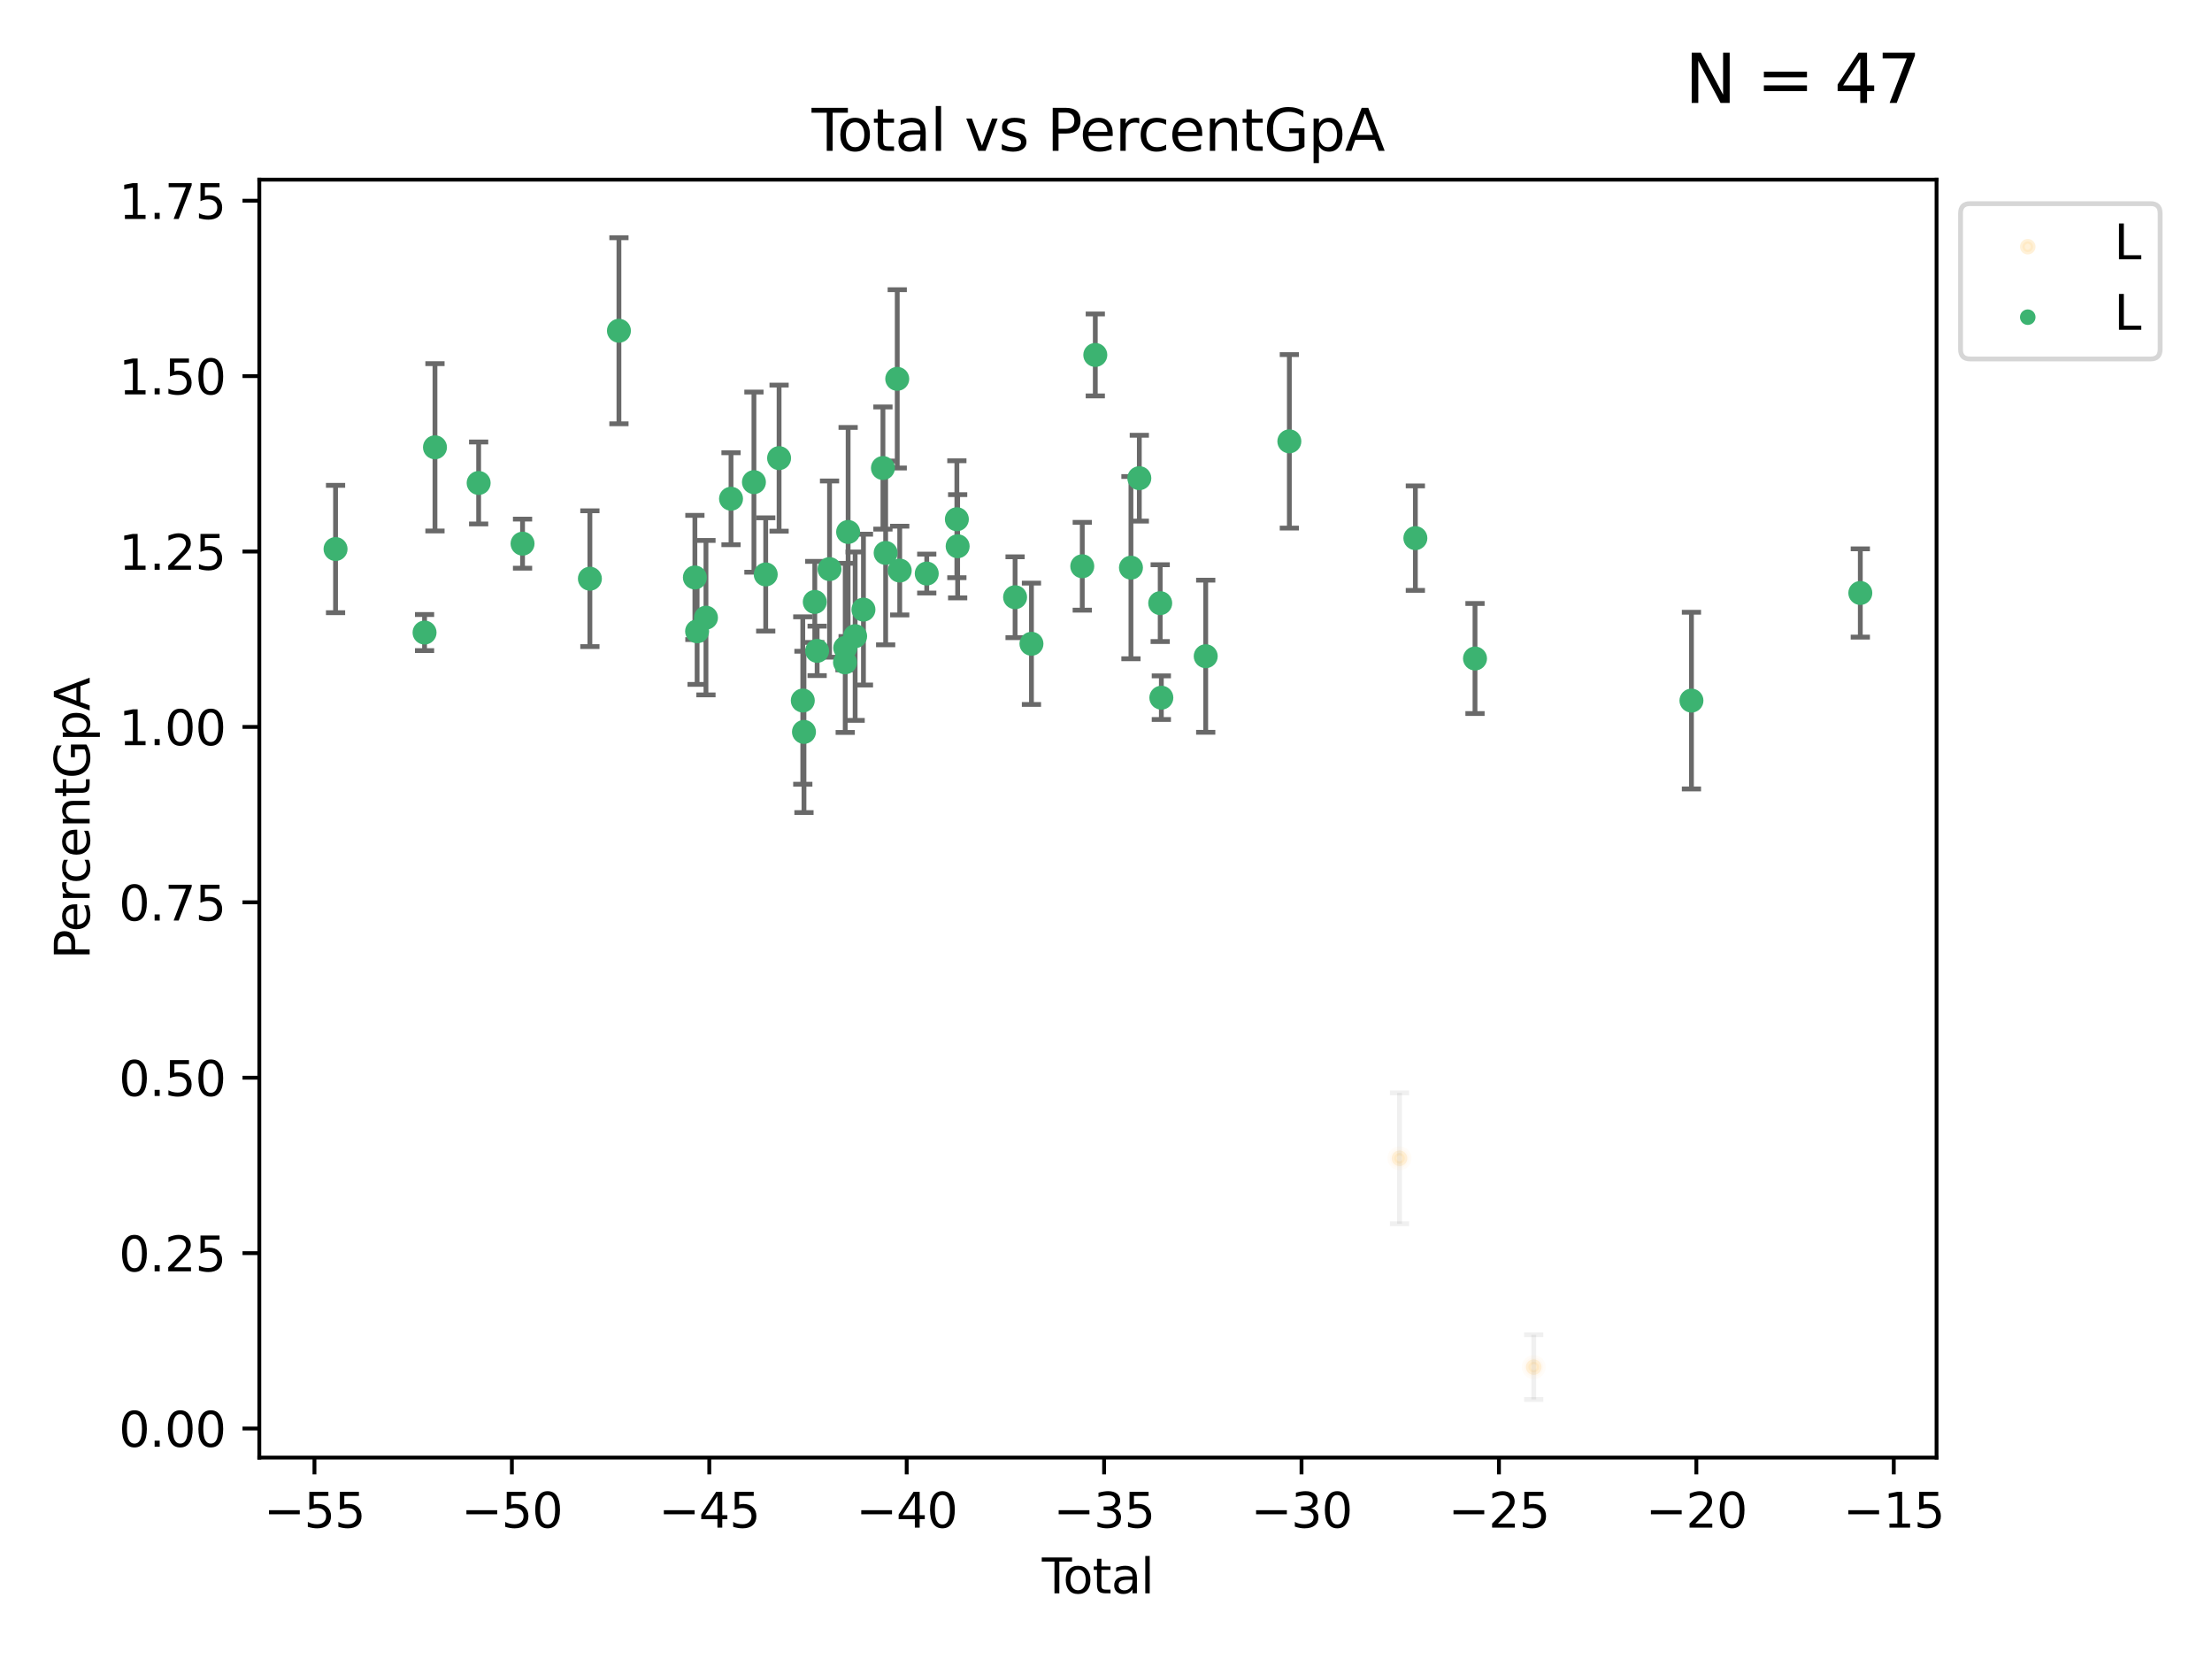 <?xml version="1.0" encoding="utf-8" standalone="no"?>
<!DOCTYPE svg PUBLIC "-//W3C//DTD SVG 1.1//EN"
  "http://www.w3.org/Graphics/SVG/1.1/DTD/svg11.dtd">
<svg xmlns:xlink="http://www.w3.org/1999/xlink" width="460.8pt" height="345.6pt" viewBox="0 0 460.8 345.6" xmlns="http://www.w3.org/2000/svg" version="1.1">
 <defs>
  <style type="text/css">*{stroke-linejoin: round; stroke-linecap: butt}</style>
 </defs>
 <g id="figure_1">
  <g id="patch_1">
   <path d="M 0 345.6 
L 460.8 345.6 
L 460.8 0 
L 0 0 
z
" style="fill: #ffffff"/>
  </g>
  <g id="axes_1">
   <g id="patch_2">
    <path d="M 54.02 303.64 
L 403.42 303.64 
L 403.42 37.422 
L 54.02 37.422 
z
" style="fill: #ffffff"/>
   </g>
   <g id="PathCollection_1">
    <defs>
     <path id="m354e53bb1e" d="M 0 1.118 
C 0.297 1.118 0.581 1 0.791 0.791 
C 1 0.581 1.118 0.297 1.118 0 
C 1.118 -0.297 1 -0.581 0.791 -0.791 
C 0.581 -1 0.297 -1.118 0 -1.118 
C -0.297 -1.118 -0.581 -1 -0.791 -0.791 
C -1 -0.581 -1.118 -0.297 -1.118 0 
C -1.118 0.297 -1 0.581 -0.791 0.791 
C -0.581 1 -0.297 1.118 0 1.118 
z
" style="stroke: #ffe4b5; stroke-opacity: 0.5"/>
    </defs>
    <g clip-path="url(#p732bbffb9e)">
     <use xlink:href="#m354e53bb1e" x="291.544" y="241.296" style="fill: #ffe4b5; fill-opacity: 0.5; stroke: #ffe4b5; stroke-opacity: 0.5"/>
     <use xlink:href="#m354e53bb1e" x="319.504" y="284.793" style="fill: #ffe4b5; fill-opacity: 0.5; stroke: #ffe4b5; stroke-opacity: 0.5"/>
    </g>
   </g>
   <g id="PathCollection_2">
    <defs>
     <path id="m43e27a12f6" d="M 0 1.118 
C 0.297 1.118 0.581 1 0.791 0.791 
C 1 0.581 1.118 0.297 1.118 0 
C 1.118 -0.297 1 -0.581 0.791 -0.791 
C 0.581 -1 0.297 -1.118 0 -1.118 
C -0.297 -1.118 -0.581 -1 -0.791 -0.791 
C -1 -0.581 -1.118 -0.297 -1.118 0 
C -1.118 0.297 -1 0.581 -0.791 0.791 
C -0.581 1 -0.297 1.118 0 1.118 
z
" style="stroke: #3cb371"/>
    </defs>
    <g clip-path="url(#p732bbffb9e)">
     <use xlink:href="#m43e27a12f6" x="69.902" y="114.372" style="fill: #3cb371; stroke: #3cb371"/>
     <use xlink:href="#m43e27a12f6" x="88.443" y="131.774" style="fill: #3cb371; stroke: #3cb371"/>
     <use xlink:href="#m43e27a12f6" x="90.612" y="93.183" style="fill: #3cb371; stroke: #3cb371"/>
     <use xlink:href="#m43e27a12f6" x="99.71" y="100.611" style="fill: #3cb371; stroke: #3cb371"/>
     <use xlink:href="#m43e27a12f6" x="108.856" y="113.251" style="fill: #3cb371; stroke: #3cb371"/>
     <use xlink:href="#m43e27a12f6" x="122.886" y="120.553" style="fill: #3cb371; stroke: #3cb371"/>
     <use xlink:href="#m43e27a12f6" x="128.935" y="68.902" style="fill: #3cb371; stroke: #3cb371"/>
     <use xlink:href="#m43e27a12f6" x="144.759" y="120.299" style="fill: #3cb371; stroke: #3cb371"/>
     <use xlink:href="#m43e27a12f6" x="145.222" y="131.512" style="fill: #3cb371; stroke: #3cb371"/>
     <use xlink:href="#m43e27a12f6" x="147.065" y="128.673" style="fill: #3cb371; stroke: #3cb371"/>
     <use xlink:href="#m43e27a12f6" x="152.285" y="103.894" style="fill: #3cb371; stroke: #3cb371"/>
     <use xlink:href="#m43e27a12f6" x="157.058" y="100.438" style="fill: #3cb371; stroke: #3cb371"/>
     <use xlink:href="#m43e27a12f6" x="159.514" y="119.667" style="fill: #3cb371; stroke: #3cb371"/>
     <use xlink:href="#m43e27a12f6" x="162.297" y="95.437" style="fill: #3cb371; stroke: #3cb371"/>
     <use xlink:href="#m43e27a12f6" x="167.236" y="145.933" style="fill: #3cb371; stroke: #3cb371"/>
     <use xlink:href="#m43e27a12f6" x="167.482" y="152.468" style="fill: #3cb371; stroke: #3cb371"/>
     <use xlink:href="#m43e27a12f6" x="169.735" y="125.391" style="fill: #3cb371; stroke: #3cb371"/>
     <use xlink:href="#m43e27a12f6" x="170.225" y="135.59" style="fill: #3cb371; stroke: #3cb371"/>
     <use xlink:href="#m43e27a12f6" x="172.807" y="118.554" style="fill: #3cb371; stroke: #3cb371"/>
     <use xlink:href="#m43e27a12f6" x="176.031" y="137.977" style="fill: #3cb371; stroke: #3cb371"/>
     <use xlink:href="#m43e27a12f6" x="176.076" y="134.964" style="fill: #3cb371; stroke: #3cb371"/>
     <use xlink:href="#m43e27a12f6" x="176.68" y="110.818" style="fill: #3cb371; stroke: #3cb371"/>
     <use xlink:href="#m43e27a12f6" x="178.141" y="132.529" style="fill: #3cb371; stroke: #3cb371"/>
     <use xlink:href="#m43e27a12f6" x="179.871" y="126.992" style="fill: #3cb371; stroke: #3cb371"/>
     <use xlink:href="#m43e27a12f6" x="183.932" y="97.498" style="fill: #3cb371; stroke: #3cb371"/>
     <use xlink:href="#m43e27a12f6" x="184.497" y="115.187" style="fill: #3cb371; stroke: #3cb371"/>
     <use xlink:href="#m43e27a12f6" x="186.912" y="78.924" style="fill: #3cb371; stroke: #3cb371"/>
     <use xlink:href="#m43e27a12f6" x="187.43" y="118.86" style="fill: #3cb371; stroke: #3cb371"/>
     <use xlink:href="#m43e27a12f6" x="193.058" y="119.483" style="fill: #3cb371; stroke: #3cb371"/>
     <use xlink:href="#m43e27a12f6" x="199.332" y="108.164" style="fill: #3cb371; stroke: #3cb371"/>
     <use xlink:href="#m43e27a12f6" x="199.496" y="113.795" style="fill: #3cb371; stroke: #3cb371"/>
     <use xlink:href="#m43e27a12f6" x="211.461" y="124.412" style="fill: #3cb371; stroke: #3cb371"/>
     <use xlink:href="#m43e27a12f6" x="214.871" y="134.112" style="fill: #3cb371; stroke: #3cb371"/>
     <use xlink:href="#m43e27a12f6" x="225.456" y="117.963" style="fill: #3cb371; stroke: #3cb371"/>
     <use xlink:href="#m43e27a12f6" x="228.171" y="73.941" style="fill: #3cb371; stroke: #3cb371"/>
     <use xlink:href="#m43e27a12f6" x="235.598" y="118.252" style="fill: #3cb371; stroke: #3cb371"/>
     <use xlink:href="#m43e27a12f6" x="237.341" y="99.613" style="fill: #3cb371; stroke: #3cb371"/>
     <use xlink:href="#m43e27a12f6" x="241.692" y="125.645" style="fill: #3cb371; stroke: #3cb371"/>
     <use xlink:href="#m43e27a12f6" x="241.929" y="145.342" style="fill: #3cb371; stroke: #3cb371"/>
     <use xlink:href="#m43e27a12f6" x="251.173" y="136.702" style="fill: #3cb371; stroke: #3cb371"/>
     <use xlink:href="#m43e27a12f6" x="268.595" y="91.941" style="fill: #3cb371; stroke: #3cb371"/>
     <use xlink:href="#m43e27a12f6" x="294.847" y="112.101" style="fill: #3cb371; stroke: #3cb371"/>
     <use xlink:href="#m43e27a12f6" x="307.27" y="137.179" style="fill: #3cb371; stroke: #3cb371"/>
     <use xlink:href="#m43e27a12f6" x="352.359" y="145.948" style="fill: #3cb371; stroke: #3cb371"/>
     <use xlink:href="#m43e27a12f6" x="387.538" y="123.528" style="fill: #3cb371; stroke: #3cb371"/>
    </g>
   </g>
   <g id="matplotlib.axis_1">
    <g id="xtick_1">
     <g id="line2d_1">
      <defs>
       <path id="m599f4f2751" d="M 0 0 
L 0 3.5 
" style="stroke: #000000; stroke-width: 0.8"/>
      </defs>
      <g>
       <use xlink:href="#m599f4f2751" x="65.507" y="303.64" style="stroke: #000000; stroke-width: 0.8"/>
      </g>
     </g>
     <g id="text_1">
      <!-- −55 -->
      <g transform="translate(54.955 318.238)scale(0.1 -0.1)">
       <defs>
        <path id="DejaVuSans-2212" d="M 678 2272 
L 4684 2272 
L 4684 1741 
L 678 1741 
L 678 2272 
z
" transform="scale(0.016)"/>
        <path id="DejaVuSans-35" d="M 691 4666 
L 3169 4666 
L 3169 4134 
L 1269 4134 
L 1269 2991 
Q 1406 3038 1543 3061 
Q 1681 3084 1819 3084 
Q 2600 3084 3056 2656 
Q 3513 2228 3513 1497 
Q 3513 744 3044 326 
Q 2575 -91 1722 -91 
Q 1428 -91 1123 -41 
Q 819 9 494 109 
L 494 744 
Q 775 591 1075 516 
Q 1375 441 1709 441 
Q 2250 441 2565 725 
Q 2881 1009 2881 1497 
Q 2881 1984 2565 2268 
Q 2250 2553 1709 2553 
Q 1456 2553 1204 2497 
Q 953 2441 691 2322 
L 691 4666 
z
" transform="scale(0.016)"/>
       </defs>
       <use xlink:href="#DejaVuSans-2212"/>
       <use xlink:href="#DejaVuSans-35" x="83.789"/>
       <use xlink:href="#DejaVuSans-35" x="147.412"/>
      </g>
     </g>
    </g>
    <g id="xtick_2">
     <g id="line2d_2">
      <g>
       <use xlink:href="#m599f4f2751" x="106.632" y="303.64" style="stroke: #000000; stroke-width: 0.8"/>
      </g>
     </g>
     <g id="text_2">
      <!-- −50 -->
      <g transform="translate(96.08 318.238)scale(0.1 -0.1)">
       <defs>
        <path id="DejaVuSans-30" d="M 2034 4250 
Q 1547 4250 1301 3770 
Q 1056 3291 1056 2328 
Q 1056 1369 1301 889 
Q 1547 409 2034 409 
Q 2525 409 2770 889 
Q 3016 1369 3016 2328 
Q 3016 3291 2770 3770 
Q 2525 4250 2034 4250 
z
M 2034 4750 
Q 2819 4750 3233 4129 
Q 3647 3509 3647 2328 
Q 3647 1150 3233 529 
Q 2819 -91 2034 -91 
Q 1250 -91 836 529 
Q 422 1150 422 2328 
Q 422 3509 836 4129 
Q 1250 4750 2034 4750 
z
" transform="scale(0.016)"/>
       </defs>
       <use xlink:href="#DejaVuSans-2212"/>
       <use xlink:href="#DejaVuSans-35" x="83.789"/>
       <use xlink:href="#DejaVuSans-30" x="147.412"/>
      </g>
     </g>
    </g>
    <g id="xtick_3">
     <g id="line2d_3">
      <g>
       <use xlink:href="#m599f4f2751" x="147.757" y="303.64" style="stroke: #000000; stroke-width: 0.8"/>
      </g>
     </g>
     <g id="text_3">
      <!-- −45 -->
      <g transform="translate(137.205 318.238)scale(0.1 -0.1)">
       <defs>
        <path id="DejaVuSans-34" d="M 2419 4116 
L 825 1625 
L 2419 1625 
L 2419 4116 
z
M 2253 4666 
L 3047 4666 
L 3047 1625 
L 3713 1625 
L 3713 1100 
L 3047 1100 
L 3047 0 
L 2419 0 
L 2419 1100 
L 313 1100 
L 313 1709 
L 2253 4666 
z
" transform="scale(0.016)"/>
       </defs>
       <use xlink:href="#DejaVuSans-2212"/>
       <use xlink:href="#DejaVuSans-34" x="83.789"/>
       <use xlink:href="#DejaVuSans-35" x="147.412"/>
      </g>
     </g>
    </g>
    <g id="xtick_4">
     <g id="line2d_4">
      <g>
       <use xlink:href="#m599f4f2751" x="188.882" y="303.64" style="stroke: #000000; stroke-width: 0.8"/>
      </g>
     </g>
     <g id="text_4">
      <!-- −40 -->
      <g transform="translate(178.33 318.238)scale(0.1 -0.1)">
       <use xlink:href="#DejaVuSans-2212"/>
       <use xlink:href="#DejaVuSans-34" x="83.789"/>
       <use xlink:href="#DejaVuSans-30" x="147.412"/>
      </g>
     </g>
    </g>
    <g id="xtick_5">
     <g id="line2d_5">
      <g>
       <use xlink:href="#m599f4f2751" x="230.007" y="303.64" style="stroke: #000000; stroke-width: 0.8"/>
      </g>
     </g>
     <g id="text_5">
      <!-- −35 -->
      <g transform="translate(219.455 318.238)scale(0.1 -0.1)">
       <defs>
        <path id="DejaVuSans-33" d="M 2597 2516 
Q 3050 2419 3304 2112 
Q 3559 1806 3559 1356 
Q 3559 666 3084 287 
Q 2609 -91 1734 -91 
Q 1441 -91 1130 -33 
Q 819 25 488 141 
L 488 750 
Q 750 597 1062 519 
Q 1375 441 1716 441 
Q 2309 441 2620 675 
Q 2931 909 2931 1356 
Q 2931 1769 2642 2001 
Q 2353 2234 1838 2234 
L 1294 2234 
L 1294 2753 
L 1863 2753 
Q 2328 2753 2575 2939 
Q 2822 3125 2822 3475 
Q 2822 3834 2567 4026 
Q 2313 4219 1838 4219 
Q 1578 4219 1281 4162 
Q 984 4106 628 3988 
L 628 4550 
Q 988 4650 1302 4700 
Q 1616 4750 1894 4750 
Q 2613 4750 3031 4423 
Q 3450 4097 3450 3541 
Q 3450 3153 3228 2886 
Q 3006 2619 2597 2516 
z
" transform="scale(0.016)"/>
       </defs>
       <use xlink:href="#DejaVuSans-2212"/>
       <use xlink:href="#DejaVuSans-33" x="83.789"/>
       <use xlink:href="#DejaVuSans-35" x="147.412"/>
      </g>
     </g>
    </g>
    <g id="xtick_6">
     <g id="line2d_6">
      <g>
       <use xlink:href="#m599f4f2751" x="271.132" y="303.64" style="stroke: #000000; stroke-width: 0.8"/>
      </g>
     </g>
     <g id="text_6">
      <!-- −30 -->
      <g transform="translate(260.58 318.238)scale(0.1 -0.1)">
       <use xlink:href="#DejaVuSans-2212"/>
       <use xlink:href="#DejaVuSans-33" x="83.789"/>
       <use xlink:href="#DejaVuSans-30" x="147.412"/>
      </g>
     </g>
    </g>
    <g id="xtick_7">
     <g id="line2d_7">
      <g>
       <use xlink:href="#m599f4f2751" x="312.257" y="303.64" style="stroke: #000000; stroke-width: 0.8"/>
      </g>
     </g>
     <g id="text_7">
      <!-- −25 -->
      <g transform="translate(301.705 318.238)scale(0.1 -0.1)">
       <defs>
        <path id="DejaVuSans-32" d="M 1228 531 
L 3431 531 
L 3431 0 
L 469 0 
L 469 531 
Q 828 903 1448 1529 
Q 2069 2156 2228 2338 
Q 2531 2678 2651 2914 
Q 2772 3150 2772 3378 
Q 2772 3750 2511 3984 
Q 2250 4219 1831 4219 
Q 1534 4219 1204 4116 
Q 875 4013 500 3803 
L 500 4441 
Q 881 4594 1212 4672 
Q 1544 4750 1819 4750 
Q 2544 4750 2975 4387 
Q 3406 4025 3406 3419 
Q 3406 3131 3298 2873 
Q 3191 2616 2906 2266 
Q 2828 2175 2409 1742 
Q 1991 1309 1228 531 
z
" transform="scale(0.016)"/>
       </defs>
       <use xlink:href="#DejaVuSans-2212"/>
       <use xlink:href="#DejaVuSans-32" x="83.789"/>
       <use xlink:href="#DejaVuSans-35" x="147.412"/>
      </g>
     </g>
    </g>
    <g id="xtick_8">
     <g id="line2d_8">
      <g>
       <use xlink:href="#m599f4f2751" x="353.382" y="303.64" style="stroke: #000000; stroke-width: 0.8"/>
      </g>
     </g>
     <g id="text_8">
      <!-- −20 -->
      <g transform="translate(342.83 318.238)scale(0.1 -0.1)">
       <use xlink:href="#DejaVuSans-2212"/>
       <use xlink:href="#DejaVuSans-32" x="83.789"/>
       <use xlink:href="#DejaVuSans-30" x="147.412"/>
      </g>
     </g>
    </g>
    <g id="xtick_9">
     <g id="line2d_9">
      <g>
       <use xlink:href="#m599f4f2751" x="394.507" y="303.64" style="stroke: #000000; stroke-width: 0.8"/>
      </g>
     </g>
     <g id="text_9">
      <!-- −15 -->
      <g transform="translate(383.955 318.238)scale(0.1 -0.1)">
       <defs>
        <path id="DejaVuSans-31" d="M 794 531 
L 1825 531 
L 1825 4091 
L 703 3866 
L 703 4441 
L 1819 4666 
L 2450 4666 
L 2450 531 
L 3481 531 
L 3481 0 
L 794 0 
L 794 531 
z
" transform="scale(0.016)"/>
       </defs>
       <use xlink:href="#DejaVuSans-2212"/>
       <use xlink:href="#DejaVuSans-31" x="83.789"/>
       <use xlink:href="#DejaVuSans-35" x="147.412"/>
      </g>
     </g>
    </g>
    <g id="text_10">
     <!-- Total -->
     <g transform="translate(217.043 331.917)scale(0.1 -0.1)">
      <defs>
       <path id="DejaVuSans-54" d="M -19 4666 
L 3928 4666 
L 3928 4134 
L 2272 4134 
L 2272 0 
L 1638 0 
L 1638 4134 
L -19 4134 
L -19 4666 
z
" transform="scale(0.016)"/>
       <path id="DejaVuSans-6f" d="M 1959 3097 
Q 1497 3097 1228 2736 
Q 959 2375 959 1747 
Q 959 1119 1226 758 
Q 1494 397 1959 397 
Q 2419 397 2687 759 
Q 2956 1122 2956 1747 
Q 2956 2369 2687 2733 
Q 2419 3097 1959 3097 
z
M 1959 3584 
Q 2709 3584 3137 3096 
Q 3566 2609 3566 1747 
Q 3566 888 3137 398 
Q 2709 -91 1959 -91 
Q 1206 -91 779 398 
Q 353 888 353 1747 
Q 353 2609 779 3096 
Q 1206 3584 1959 3584 
z
" transform="scale(0.016)"/>
       <path id="DejaVuSans-74" d="M 1172 4494 
L 1172 3500 
L 2356 3500 
L 2356 3053 
L 1172 3053 
L 1172 1153 
Q 1172 725 1289 603 
Q 1406 481 1766 481 
L 2356 481 
L 2356 0 
L 1766 0 
Q 1100 0 847 248 
Q 594 497 594 1153 
L 594 3053 
L 172 3053 
L 172 3500 
L 594 3500 
L 594 4494 
L 1172 4494 
z
" transform="scale(0.016)"/>
       <path id="DejaVuSans-61" d="M 2194 1759 
Q 1497 1759 1228 1600 
Q 959 1441 959 1056 
Q 959 750 1161 570 
Q 1363 391 1709 391 
Q 2188 391 2477 730 
Q 2766 1069 2766 1631 
L 2766 1759 
L 2194 1759 
z
M 3341 1997 
L 3341 0 
L 2766 0 
L 2766 531 
Q 2569 213 2275 61 
Q 1981 -91 1556 -91 
Q 1019 -91 701 211 
Q 384 513 384 1019 
Q 384 1609 779 1909 
Q 1175 2209 1959 2209 
L 2766 2209 
L 2766 2266 
Q 2766 2663 2505 2880 
Q 2244 3097 1772 3097 
Q 1472 3097 1187 3025 
Q 903 2953 641 2809 
L 641 3341 
Q 956 3463 1253 3523 
Q 1550 3584 1831 3584 
Q 2591 3584 2966 3190 
Q 3341 2797 3341 1997 
z
" transform="scale(0.016)"/>
       <path id="DejaVuSans-6c" d="M 603 4863 
L 1178 4863 
L 1178 0 
L 603 0 
L 603 4863 
z
" transform="scale(0.016)"/>
      </defs>
      <use xlink:href="#DejaVuSans-54"/>
      <use xlink:href="#DejaVuSans-6f" x="44.084"/>
      <use xlink:href="#DejaVuSans-74" x="105.266"/>
      <use xlink:href="#DejaVuSans-61" x="144.475"/>
      <use xlink:href="#DejaVuSans-6c" x="205.754"/>
     </g>
    </g>
   </g>
   <g id="matplotlib.axis_2">
    <g id="ytick_1">
     <g id="line2d_10">
      <defs>
       <path id="mef667ac28b" d="M 0 0 
L -3.5 0 
" style="stroke: #000000; stroke-width: 0.8"/>
      </defs>
      <g>
       <use xlink:href="#mef667ac28b" x="54.02" y="297.587" style="stroke: #000000; stroke-width: 0.8"/>
      </g>
     </g>
     <g id="text_11">
      <!-- 0.00 -->
      <g transform="translate(24.754 301.386)scale(0.1 -0.1)">
       <defs>
        <path id="DejaVuSans-2e" d="M 684 794 
L 1344 794 
L 1344 0 
L 684 0 
L 684 794 
z
" transform="scale(0.016)"/>
       </defs>
       <use xlink:href="#DejaVuSans-30"/>
       <use xlink:href="#DejaVuSans-2e" x="63.623"/>
       <use xlink:href="#DejaVuSans-30" x="95.41"/>
       <use xlink:href="#DejaVuSans-30" x="159.033"/>
      </g>
     </g>
    </g>
    <g id="ytick_2">
     <g id="line2d_11">
      <g>
       <use xlink:href="#mef667ac28b" x="54.02" y="261.048" style="stroke: #000000; stroke-width: 0.8"/>
      </g>
     </g>
     <g id="text_12">
      <!-- 0.25 -->
      <g transform="translate(24.754 264.847)scale(0.1 -0.1)">
       <use xlink:href="#DejaVuSans-30"/>
       <use xlink:href="#DejaVuSans-2e" x="63.623"/>
       <use xlink:href="#DejaVuSans-32" x="95.41"/>
       <use xlink:href="#DejaVuSans-35" x="159.033"/>
      </g>
     </g>
    </g>
    <g id="ytick_3">
     <g id="line2d_12">
      <g>
       <use xlink:href="#mef667ac28b" x="54.02" y="224.509" style="stroke: #000000; stroke-width: 0.8"/>
      </g>
     </g>
     <g id="text_13">
      <!-- 0.50 -->
      <g transform="translate(24.754 228.308)scale(0.1 -0.1)">
       <use xlink:href="#DejaVuSans-30"/>
       <use xlink:href="#DejaVuSans-2e" x="63.623"/>
       <use xlink:href="#DejaVuSans-35" x="95.41"/>
       <use xlink:href="#DejaVuSans-30" x="159.033"/>
      </g>
     </g>
    </g>
    <g id="ytick_4">
     <g id="line2d_13">
      <g>
       <use xlink:href="#mef667ac28b" x="54.02" y="187.97" style="stroke: #000000; stroke-width: 0.8"/>
      </g>
     </g>
     <g id="text_14">
      <!-- 0.75 -->
      <g transform="translate(24.754 191.769)scale(0.1 -0.1)">
       <defs>
        <path id="DejaVuSans-37" d="M 525 4666 
L 3525 4666 
L 3525 4397 
L 1831 0 
L 1172 0 
L 2766 4134 
L 525 4134 
L 525 4666 
z
" transform="scale(0.016)"/>
       </defs>
       <use xlink:href="#DejaVuSans-30"/>
       <use xlink:href="#DejaVuSans-2e" x="63.623"/>
       <use xlink:href="#DejaVuSans-37" x="95.41"/>
       <use xlink:href="#DejaVuSans-35" x="159.033"/>
      </g>
     </g>
    </g>
    <g id="ytick_5">
     <g id="line2d_14">
      <g>
       <use xlink:href="#mef667ac28b" x="54.02" y="151.431" style="stroke: #000000; stroke-width: 0.8"/>
      </g>
     </g>
     <g id="text_15">
      <!-- 1.00 -->
      <g transform="translate(24.754 155.231)scale(0.1 -0.1)">
       <use xlink:href="#DejaVuSans-31"/>
       <use xlink:href="#DejaVuSans-2e" x="63.623"/>
       <use xlink:href="#DejaVuSans-30" x="95.41"/>
       <use xlink:href="#DejaVuSans-30" x="159.033"/>
      </g>
     </g>
    </g>
    <g id="ytick_6">
     <g id="line2d_15">
      <g>
       <use xlink:href="#mef667ac28b" x="54.02" y="114.892" style="stroke: #000000; stroke-width: 0.8"/>
      </g>
     </g>
     <g id="text_16">
      <!-- 1.25 -->
      <g transform="translate(24.754 118.692)scale(0.1 -0.1)">
       <use xlink:href="#DejaVuSans-31"/>
       <use xlink:href="#DejaVuSans-2e" x="63.623"/>
       <use xlink:href="#DejaVuSans-32" x="95.41"/>
       <use xlink:href="#DejaVuSans-35" x="159.033"/>
      </g>
     </g>
    </g>
    <g id="ytick_7">
     <g id="line2d_16">
      <g>
       <use xlink:href="#mef667ac28b" x="54.02" y="78.353" style="stroke: #000000; stroke-width: 0.8"/>
      </g>
     </g>
     <g id="text_17">
      <!-- 1.50 -->
      <g transform="translate(24.754 82.153)scale(0.1 -0.1)">
       <use xlink:href="#DejaVuSans-31"/>
       <use xlink:href="#DejaVuSans-2e" x="63.623"/>
       <use xlink:href="#DejaVuSans-35" x="95.41"/>
       <use xlink:href="#DejaVuSans-30" x="159.033"/>
      </g>
     </g>
    </g>
    <g id="ytick_8">
     <g id="line2d_17">
      <g>
       <use xlink:href="#mef667ac28b" x="54.02" y="41.815" style="stroke: #000000; stroke-width: 0.8"/>
      </g>
     </g>
     <g id="text_18">
      <!-- 1.75 -->
      <g transform="translate(24.754 45.614)scale(0.1 -0.1)">
       <use xlink:href="#DejaVuSans-31"/>
       <use xlink:href="#DejaVuSans-2e" x="63.623"/>
       <use xlink:href="#DejaVuSans-37" x="95.41"/>
       <use xlink:href="#DejaVuSans-35" x="159.033"/>
      </g>
     </g>
    </g>
    <g id="text_19">
     <!-- PercentGpA -->
     <g transform="translate(18.675 199.807)rotate(-90)scale(0.1 -0.1)">
      <defs>
       <path id="DejaVuSans-50" d="M 1259 4147 
L 1259 2394 
L 2053 2394 
Q 2494 2394 2734 2622 
Q 2975 2850 2975 3272 
Q 2975 3691 2734 3919 
Q 2494 4147 2053 4147 
L 1259 4147 
z
M 628 4666 
L 2053 4666 
Q 2838 4666 3239 4311 
Q 3641 3956 3641 3272 
Q 3641 2581 3239 2228 
Q 2838 1875 2053 1875 
L 1259 1875 
L 1259 0 
L 628 0 
L 628 4666 
z
" transform="scale(0.016)"/>
       <path id="DejaVuSans-65" d="M 3597 1894 
L 3597 1613 
L 953 1613 
Q 991 1019 1311 708 
Q 1631 397 2203 397 
Q 2534 397 2845 478 
Q 3156 559 3463 722 
L 3463 178 
Q 3153 47 2828 -22 
Q 2503 -91 2169 -91 
Q 1331 -91 842 396 
Q 353 884 353 1716 
Q 353 2575 817 3079 
Q 1281 3584 2069 3584 
Q 2775 3584 3186 3129 
Q 3597 2675 3597 1894 
z
M 3022 2063 
Q 3016 2534 2758 2815 
Q 2500 3097 2075 3097 
Q 1594 3097 1305 2825 
Q 1016 2553 972 2059 
L 3022 2063 
z
" transform="scale(0.016)"/>
       <path id="DejaVuSans-72" d="M 2631 2963 
Q 2534 3019 2420 3045 
Q 2306 3072 2169 3072 
Q 1681 3072 1420 2755 
Q 1159 2438 1159 1844 
L 1159 0 
L 581 0 
L 581 3500 
L 1159 3500 
L 1159 2956 
Q 1341 3275 1631 3429 
Q 1922 3584 2338 3584 
Q 2397 3584 2469 3576 
Q 2541 3569 2628 3553 
L 2631 2963 
z
" transform="scale(0.016)"/>
       <path id="DejaVuSans-63" d="M 3122 3366 
L 3122 2828 
Q 2878 2963 2633 3030 
Q 2388 3097 2138 3097 
Q 1578 3097 1268 2742 
Q 959 2388 959 1747 
Q 959 1106 1268 751 
Q 1578 397 2138 397 
Q 2388 397 2633 464 
Q 2878 531 3122 666 
L 3122 134 
Q 2881 22 2623 -34 
Q 2366 -91 2075 -91 
Q 1284 -91 818 406 
Q 353 903 353 1747 
Q 353 2603 823 3093 
Q 1294 3584 2113 3584 
Q 2378 3584 2631 3529 
Q 2884 3475 3122 3366 
z
" transform="scale(0.016)"/>
       <path id="DejaVuSans-6e" d="M 3513 2113 
L 3513 0 
L 2938 0 
L 2938 2094 
Q 2938 2591 2744 2837 
Q 2550 3084 2163 3084 
Q 1697 3084 1428 2787 
Q 1159 2491 1159 1978 
L 1159 0 
L 581 0 
L 581 3500 
L 1159 3500 
L 1159 2956 
Q 1366 3272 1645 3428 
Q 1925 3584 2291 3584 
Q 2894 3584 3203 3211 
Q 3513 2838 3513 2113 
z
" transform="scale(0.016)"/>
       <path id="DejaVuSans-47" d="M 3809 666 
L 3809 1919 
L 2778 1919 
L 2778 2438 
L 4434 2438 
L 4434 434 
Q 4069 175 3628 42 
Q 3188 -91 2688 -91 
Q 1594 -91 976 548 
Q 359 1188 359 2328 
Q 359 3472 976 4111 
Q 1594 4750 2688 4750 
Q 3144 4750 3555 4637 
Q 3966 4525 4313 4306 
L 4313 3634 
Q 3963 3931 3569 4081 
Q 3175 4231 2741 4231 
Q 1884 4231 1454 3753 
Q 1025 3275 1025 2328 
Q 1025 1384 1454 906 
Q 1884 428 2741 428 
Q 3075 428 3337 486 
Q 3600 544 3809 666 
z
" transform="scale(0.016)"/>
       <path id="DejaVuSans-70" d="M 1159 525 
L 1159 -1331 
L 581 -1331 
L 581 3500 
L 1159 3500 
L 1159 2969 
Q 1341 3281 1617 3432 
Q 1894 3584 2278 3584 
Q 2916 3584 3314 3078 
Q 3713 2572 3713 1747 
Q 3713 922 3314 415 
Q 2916 -91 2278 -91 
Q 1894 -91 1617 61 
Q 1341 213 1159 525 
z
M 3116 1747 
Q 3116 2381 2855 2742 
Q 2594 3103 2138 3103 
Q 1681 3103 1420 2742 
Q 1159 2381 1159 1747 
Q 1159 1113 1420 752 
Q 1681 391 2138 391 
Q 2594 391 2855 752 
Q 3116 1113 3116 1747 
z
" transform="scale(0.016)"/>
       <path id="DejaVuSans-41" d="M 2188 4044 
L 1331 1722 
L 3047 1722 
L 2188 4044 
z
M 1831 4666 
L 2547 4666 
L 4325 0 
L 3669 0 
L 3244 1197 
L 1141 1197 
L 716 0 
L 50 0 
L 1831 4666 
z
" transform="scale(0.016)"/>
      </defs>
      <use xlink:href="#DejaVuSans-50"/>
      <use xlink:href="#DejaVuSans-65" x="56.678"/>
      <use xlink:href="#DejaVuSans-72" x="118.201"/>
      <use xlink:href="#DejaVuSans-63" x="157.064"/>
      <use xlink:href="#DejaVuSans-65" x="212.045"/>
      <use xlink:href="#DejaVuSans-6e" x="273.568"/>
      <use xlink:href="#DejaVuSans-74" x="336.947"/>
      <use xlink:href="#DejaVuSans-47" x="376.156"/>
      <use xlink:href="#DejaVuSans-70" x="453.646"/>
      <use xlink:href="#DejaVuSans-41" x="517.123"/>
     </g>
    </g>
   </g>
   <g id="LineCollection_1">
    <path d="M 291.544 254.927 
L 291.544 227.665 
" clip-path="url(#p732bbffb9e)" style="fill: none; stroke: #696969; stroke-opacity: 0.1"/>
    <path d="M 319.504 291.539 
L 319.504 278.047 
" clip-path="url(#p732bbffb9e)" style="fill: none; stroke: #696969; stroke-opacity: 0.1"/>
   </g>
   <g id="line2d_18">
    <defs>
     <path id="m5b9b2d18ff" d="M 2 0 
L -2 -0 
" style="stroke: #696969; stroke-opacity: 0.1"/>
    </defs>
    <g clip-path="url(#p732bbffb9e)">
     <use xlink:href="#m5b9b2d18ff" x="291.544" y="254.927" style="fill: #696969; fill-opacity: 0.1; stroke: #696969; stroke-opacity: 0.1"/>
     <use xlink:href="#m5b9b2d18ff" x="319.504" y="291.539" style="fill: #696969; fill-opacity: 0.1; stroke: #696969; stroke-opacity: 0.1"/>
    </g>
   </g>
   <g id="line2d_19">
    <g clip-path="url(#p732bbffb9e)">
     <use xlink:href="#m5b9b2d18ff" x="291.544" y="227.665" style="fill: #696969; fill-opacity: 0.1; stroke: #696969; stroke-opacity: 0.1"/>
     <use xlink:href="#m5b9b2d18ff" x="319.504" y="278.047" style="fill: #696969; fill-opacity: 0.1; stroke: #696969; stroke-opacity: 0.1"/>
    </g>
   </g>
   <g id="LineCollection_2">
    <path d="M 69.902 127.637 
L 69.902 101.107 
" clip-path="url(#p732bbffb9e)" style="fill: none; stroke: #696969"/>
    <path d="M 88.443 135.53 
L 88.443 128.018 
" clip-path="url(#p732bbffb9e)" style="fill: none; stroke: #696969"/>
    <path d="M 90.612 110.611 
L 90.612 75.754 
" clip-path="url(#p732bbffb9e)" style="fill: none; stroke: #696969"/>
    <path d="M 99.71 109.15 
L 99.71 92.072 
" clip-path="url(#p732bbffb9e)" style="fill: none; stroke: #696969"/>
    <path d="M 108.856 118.365 
L 108.856 108.137 
" clip-path="url(#p732bbffb9e)" style="fill: none; stroke: #696969"/>
    <path d="M 122.886 134.698 
L 122.886 106.408 
" clip-path="url(#p732bbffb9e)" style="fill: none; stroke: #696969"/>
    <path d="M 128.935 88.281 
L 128.935 49.523 
" clip-path="url(#p732bbffb9e)" style="fill: none; stroke: #696969"/>
    <path d="M 144.759 133.237 
L 144.759 107.361 
" clip-path="url(#p732bbffb9e)" style="fill: none; stroke: #696969"/>
    <path d="M 145.222 142.569 
L 145.222 120.455 
" clip-path="url(#p732bbffb9e)" style="fill: none; stroke: #696969"/>
    <path d="M 147.065 144.762 
L 147.065 112.583 
" clip-path="url(#p732bbffb9e)" style="fill: none; stroke: #696969"/>
    <path d="M 152.285 113.477 
L 152.285 94.31 
" clip-path="url(#p732bbffb9e)" style="fill: none; stroke: #696969"/>
    <path d="M 157.058 119.2 
L 157.058 81.676 
" clip-path="url(#p732bbffb9e)" style="fill: none; stroke: #696969"/>
    <path d="M 159.514 131.461 
L 159.514 107.873 
" clip-path="url(#p732bbffb9e)" style="fill: none; stroke: #696969"/>
    <path d="M 162.297 110.654 
L 162.297 80.22 
" clip-path="url(#p732bbffb9e)" style="fill: none; stroke: #696969"/>
    <path d="M 167.236 163.371 
L 167.236 128.494 
" clip-path="url(#p732bbffb9e)" style="fill: none; stroke: #696969"/>
    <path d="M 167.482 169.273 
L 167.482 135.663 
" clip-path="url(#p732bbffb9e)" style="fill: none; stroke: #696969"/>
    <path d="M 169.735 133.836 
L 169.735 116.946 
" clip-path="url(#p732bbffb9e)" style="fill: none; stroke: #696969"/>
    <path d="M 170.225 140.741 
L 170.225 130.439 
" clip-path="url(#p732bbffb9e)" style="fill: none; stroke: #696969"/>
    <path d="M 172.807 136.91 
L 172.807 100.197 
" clip-path="url(#p732bbffb9e)" style="fill: none; stroke: #696969"/>
    <path d="M 176.031 139.55 
L 176.031 136.404 
" clip-path="url(#p732bbffb9e)" style="fill: none; stroke: #696969"/>
    <path d="M 176.076 152.582 
L 176.076 117.347 
" clip-path="url(#p732bbffb9e)" style="fill: none; stroke: #696969"/>
    <path d="M 176.68 132.591 
L 176.68 89.045 
" clip-path="url(#p732bbffb9e)" style="fill: none; stroke: #696969"/>
    <path d="M 178.141 150.07 
L 178.141 114.987 
" clip-path="url(#p732bbffb9e)" style="fill: none; stroke: #696969"/>
    <path d="M 179.871 142.702 
L 179.871 111.282 
" clip-path="url(#p732bbffb9e)" style="fill: none; stroke: #696969"/>
    <path d="M 183.932 110.222 
L 183.932 84.774 
" clip-path="url(#p732bbffb9e)" style="fill: none; stroke: #696969"/>
    <path d="M 184.497 134.329 
L 184.497 96.044 
" clip-path="url(#p732bbffb9e)" style="fill: none; stroke: #696969"/>
    <path d="M 186.912 97.493 
L 186.912 60.355 
" clip-path="url(#p732bbffb9e)" style="fill: none; stroke: #696969"/>
    <path d="M 187.43 128.102 
L 187.43 109.617 
" clip-path="url(#p732bbffb9e)" style="fill: none; stroke: #696969"/>
    <path d="M 193.058 123.534 
L 193.058 115.433 
" clip-path="url(#p732bbffb9e)" style="fill: none; stroke: #696969"/>
    <path d="M 199.332 120.342 
L 199.332 95.986 
" clip-path="url(#p732bbffb9e)" style="fill: none; stroke: #696969"/>
    <path d="M 199.496 124.55 
L 199.496 103.04 
" clip-path="url(#p732bbffb9e)" style="fill: none; stroke: #696969"/>
    <path d="M 211.461 132.833 
L 211.461 115.991 
" clip-path="url(#p732bbffb9e)" style="fill: none; stroke: #696969"/>
    <path d="M 214.871 146.75 
L 214.871 121.474 
" clip-path="url(#p732bbffb9e)" style="fill: none; stroke: #696969"/>
    <path d="M 225.456 127.108 
L 225.456 108.819 
" clip-path="url(#p732bbffb9e)" style="fill: none; stroke: #696969"/>
    <path d="M 228.171 82.476 
L 228.171 65.407 
" clip-path="url(#p732bbffb9e)" style="fill: none; stroke: #696969"/>
    <path d="M 235.598 137.233 
L 235.598 99.271 
" clip-path="url(#p732bbffb9e)" style="fill: none; stroke: #696969"/>
    <path d="M 237.341 108.553 
L 237.341 90.673 
" clip-path="url(#p732bbffb9e)" style="fill: none; stroke: #696969"/>
    <path d="M 241.692 133.646 
L 241.692 117.644 
" clip-path="url(#p732bbffb9e)" style="fill: none; stroke: #696969"/>
    <path d="M 241.929 149.886 
L 241.929 140.797 
" clip-path="url(#p732bbffb9e)" style="fill: none; stroke: #696969"/>
    <path d="M 251.173 152.548 
L 251.173 120.856 
" clip-path="url(#p732bbffb9e)" style="fill: none; stroke: #696969"/>
    <path d="M 268.595 110.012 
L 268.595 73.869 
" clip-path="url(#p732bbffb9e)" style="fill: none; stroke: #696969"/>
    <path d="M 294.847 122.982 
L 294.847 101.219 
" clip-path="url(#p732bbffb9e)" style="fill: none; stroke: #696969"/>
    <path d="M 307.27 148.638 
L 307.27 125.719 
" clip-path="url(#p732bbffb9e)" style="fill: none; stroke: #696969"/>
    <path d="M 352.359 164.352 
L 352.359 127.543 
" clip-path="url(#p732bbffb9e)" style="fill: none; stroke: #696969"/>
    <path d="M 387.538 132.721 
L 387.538 114.334 
" clip-path="url(#p732bbffb9e)" style="fill: none; stroke: #696969"/>
   </g>
   <g id="line2d_20">
    <defs>
     <path id="md0b02e74a6" d="M 2 0 
L -2 -0 
" style="stroke: #696969"/>
    </defs>
    <g clip-path="url(#p732bbffb9e)">
     <use xlink:href="#md0b02e74a6" x="69.902" y="127.637" style="fill: #696969; stroke: #696969"/>
     <use xlink:href="#md0b02e74a6" x="88.443" y="135.53" style="fill: #696969; stroke: #696969"/>
     <use xlink:href="#md0b02e74a6" x="90.612" y="110.611" style="fill: #696969; stroke: #696969"/>
     <use xlink:href="#md0b02e74a6" x="99.71" y="109.15" style="fill: #696969; stroke: #696969"/>
     <use xlink:href="#md0b02e74a6" x="108.856" y="118.365" style="fill: #696969; stroke: #696969"/>
     <use xlink:href="#md0b02e74a6" x="122.886" y="134.698" style="fill: #696969; stroke: #696969"/>
     <use xlink:href="#md0b02e74a6" x="128.935" y="88.281" style="fill: #696969; stroke: #696969"/>
     <use xlink:href="#md0b02e74a6" x="144.759" y="133.237" style="fill: #696969; stroke: #696969"/>
     <use xlink:href="#md0b02e74a6" x="145.222" y="142.569" style="fill: #696969; stroke: #696969"/>
     <use xlink:href="#md0b02e74a6" x="147.065" y="144.762" style="fill: #696969; stroke: #696969"/>
     <use xlink:href="#md0b02e74a6" x="152.285" y="113.477" style="fill: #696969; stroke: #696969"/>
     <use xlink:href="#md0b02e74a6" x="157.058" y="119.2" style="fill: #696969; stroke: #696969"/>
     <use xlink:href="#md0b02e74a6" x="159.514" y="131.461" style="fill: #696969; stroke: #696969"/>
     <use xlink:href="#md0b02e74a6" x="162.297" y="110.654" style="fill: #696969; stroke: #696969"/>
     <use xlink:href="#md0b02e74a6" x="167.236" y="163.371" style="fill: #696969; stroke: #696969"/>
     <use xlink:href="#md0b02e74a6" x="167.482" y="169.273" style="fill: #696969; stroke: #696969"/>
     <use xlink:href="#md0b02e74a6" x="169.735" y="133.836" style="fill: #696969; stroke: #696969"/>
     <use xlink:href="#md0b02e74a6" x="170.225" y="140.741" style="fill: #696969; stroke: #696969"/>
     <use xlink:href="#md0b02e74a6" x="172.807" y="136.91" style="fill: #696969; stroke: #696969"/>
     <use xlink:href="#md0b02e74a6" x="176.031" y="139.55" style="fill: #696969; stroke: #696969"/>
     <use xlink:href="#md0b02e74a6" x="176.076" y="152.582" style="fill: #696969; stroke: #696969"/>
     <use xlink:href="#md0b02e74a6" x="176.68" y="132.591" style="fill: #696969; stroke: #696969"/>
     <use xlink:href="#md0b02e74a6" x="178.141" y="150.07" style="fill: #696969; stroke: #696969"/>
     <use xlink:href="#md0b02e74a6" x="179.871" y="142.702" style="fill: #696969; stroke: #696969"/>
     <use xlink:href="#md0b02e74a6" x="183.932" y="110.222" style="fill: #696969; stroke: #696969"/>
     <use xlink:href="#md0b02e74a6" x="184.497" y="134.329" style="fill: #696969; stroke: #696969"/>
     <use xlink:href="#md0b02e74a6" x="186.912" y="97.493" style="fill: #696969; stroke: #696969"/>
     <use xlink:href="#md0b02e74a6" x="187.43" y="128.102" style="fill: #696969; stroke: #696969"/>
     <use xlink:href="#md0b02e74a6" x="193.058" y="123.534" style="fill: #696969; stroke: #696969"/>
     <use xlink:href="#md0b02e74a6" x="199.332" y="120.342" style="fill: #696969; stroke: #696969"/>
     <use xlink:href="#md0b02e74a6" x="199.496" y="124.55" style="fill: #696969; stroke: #696969"/>
     <use xlink:href="#md0b02e74a6" x="211.461" y="132.833" style="fill: #696969; stroke: #696969"/>
     <use xlink:href="#md0b02e74a6" x="214.871" y="146.75" style="fill: #696969; stroke: #696969"/>
     <use xlink:href="#md0b02e74a6" x="225.456" y="127.108" style="fill: #696969; stroke: #696969"/>
     <use xlink:href="#md0b02e74a6" x="228.171" y="82.476" style="fill: #696969; stroke: #696969"/>
     <use xlink:href="#md0b02e74a6" x="235.598" y="137.233" style="fill: #696969; stroke: #696969"/>
     <use xlink:href="#md0b02e74a6" x="237.341" y="108.553" style="fill: #696969; stroke: #696969"/>
     <use xlink:href="#md0b02e74a6" x="241.692" y="133.646" style="fill: #696969; stroke: #696969"/>
     <use xlink:href="#md0b02e74a6" x="241.929" y="149.886" style="fill: #696969; stroke: #696969"/>
     <use xlink:href="#md0b02e74a6" x="251.173" y="152.548" style="fill: #696969; stroke: #696969"/>
     <use xlink:href="#md0b02e74a6" x="268.595" y="110.012" style="fill: #696969; stroke: #696969"/>
     <use xlink:href="#md0b02e74a6" x="294.847" y="122.982" style="fill: #696969; stroke: #696969"/>
     <use xlink:href="#md0b02e74a6" x="307.27" y="148.638" style="fill: #696969; stroke: #696969"/>
     <use xlink:href="#md0b02e74a6" x="352.359" y="164.352" style="fill: #696969; stroke: #696969"/>
     <use xlink:href="#md0b02e74a6" x="387.538" y="132.721" style="fill: #696969; stroke: #696969"/>
    </g>
   </g>
   <g id="line2d_21">
    <g clip-path="url(#p732bbffb9e)">
     <use xlink:href="#md0b02e74a6" x="69.902" y="101.107" style="fill: #696969; stroke: #696969"/>
     <use xlink:href="#md0b02e74a6" x="88.443" y="128.018" style="fill: #696969; stroke: #696969"/>
     <use xlink:href="#md0b02e74a6" x="90.612" y="75.754" style="fill: #696969; stroke: #696969"/>
     <use xlink:href="#md0b02e74a6" x="99.71" y="92.072" style="fill: #696969; stroke: #696969"/>
     <use xlink:href="#md0b02e74a6" x="108.856" y="108.137" style="fill: #696969; stroke: #696969"/>
     <use xlink:href="#md0b02e74a6" x="122.886" y="106.408" style="fill: #696969; stroke: #696969"/>
     <use xlink:href="#md0b02e74a6" x="128.935" y="49.523" style="fill: #696969; stroke: #696969"/>
     <use xlink:href="#md0b02e74a6" x="144.759" y="107.361" style="fill: #696969; stroke: #696969"/>
     <use xlink:href="#md0b02e74a6" x="145.222" y="120.455" style="fill: #696969; stroke: #696969"/>
     <use xlink:href="#md0b02e74a6" x="147.065" y="112.583" style="fill: #696969; stroke: #696969"/>
     <use xlink:href="#md0b02e74a6" x="152.285" y="94.31" style="fill: #696969; stroke: #696969"/>
     <use xlink:href="#md0b02e74a6" x="157.058" y="81.676" style="fill: #696969; stroke: #696969"/>
     <use xlink:href="#md0b02e74a6" x="159.514" y="107.873" style="fill: #696969; stroke: #696969"/>
     <use xlink:href="#md0b02e74a6" x="162.297" y="80.22" style="fill: #696969; stroke: #696969"/>
     <use xlink:href="#md0b02e74a6" x="167.236" y="128.494" style="fill: #696969; stroke: #696969"/>
     <use xlink:href="#md0b02e74a6" x="167.482" y="135.663" style="fill: #696969; stroke: #696969"/>
     <use xlink:href="#md0b02e74a6" x="169.735" y="116.946" style="fill: #696969; stroke: #696969"/>
     <use xlink:href="#md0b02e74a6" x="170.225" y="130.439" style="fill: #696969; stroke: #696969"/>
     <use xlink:href="#md0b02e74a6" x="172.807" y="100.197" style="fill: #696969; stroke: #696969"/>
     <use xlink:href="#md0b02e74a6" x="176.031" y="136.404" style="fill: #696969; stroke: #696969"/>
     <use xlink:href="#md0b02e74a6" x="176.076" y="117.347" style="fill: #696969; stroke: #696969"/>
     <use xlink:href="#md0b02e74a6" x="176.68" y="89.045" style="fill: #696969; stroke: #696969"/>
     <use xlink:href="#md0b02e74a6" x="178.141" y="114.987" style="fill: #696969; stroke: #696969"/>
     <use xlink:href="#md0b02e74a6" x="179.871" y="111.282" style="fill: #696969; stroke: #696969"/>
     <use xlink:href="#md0b02e74a6" x="183.932" y="84.774" style="fill: #696969; stroke: #696969"/>
     <use xlink:href="#md0b02e74a6" x="184.497" y="96.044" style="fill: #696969; stroke: #696969"/>
     <use xlink:href="#md0b02e74a6" x="186.912" y="60.355" style="fill: #696969; stroke: #696969"/>
     <use xlink:href="#md0b02e74a6" x="187.43" y="109.617" style="fill: #696969; stroke: #696969"/>
     <use xlink:href="#md0b02e74a6" x="193.058" y="115.433" style="fill: #696969; stroke: #696969"/>
     <use xlink:href="#md0b02e74a6" x="199.332" y="95.986" style="fill: #696969; stroke: #696969"/>
     <use xlink:href="#md0b02e74a6" x="199.496" y="103.04" style="fill: #696969; stroke: #696969"/>
     <use xlink:href="#md0b02e74a6" x="211.461" y="115.991" style="fill: #696969; stroke: #696969"/>
     <use xlink:href="#md0b02e74a6" x="214.871" y="121.474" style="fill: #696969; stroke: #696969"/>
     <use xlink:href="#md0b02e74a6" x="225.456" y="108.819" style="fill: #696969; stroke: #696969"/>
     <use xlink:href="#md0b02e74a6" x="228.171" y="65.407" style="fill: #696969; stroke: #696969"/>
     <use xlink:href="#md0b02e74a6" x="235.598" y="99.271" style="fill: #696969; stroke: #696969"/>
     <use xlink:href="#md0b02e74a6" x="237.341" y="90.673" style="fill: #696969; stroke: #696969"/>
     <use xlink:href="#md0b02e74a6" x="241.692" y="117.644" style="fill: #696969; stroke: #696969"/>
     <use xlink:href="#md0b02e74a6" x="241.929" y="140.797" style="fill: #696969; stroke: #696969"/>
     <use xlink:href="#md0b02e74a6" x="251.173" y="120.856" style="fill: #696969; stroke: #696969"/>
     <use xlink:href="#md0b02e74a6" x="268.595" y="73.869" style="fill: #696969; stroke: #696969"/>
     <use xlink:href="#md0b02e74a6" x="294.847" y="101.219" style="fill: #696969; stroke: #696969"/>
     <use xlink:href="#md0b02e74a6" x="307.27" y="125.719" style="fill: #696969; stroke: #696969"/>
     <use xlink:href="#md0b02e74a6" x="352.359" y="127.543" style="fill: #696969; stroke: #696969"/>
     <use xlink:href="#md0b02e74a6" x="387.538" y="114.334" style="fill: #696969; stroke: #696969"/>
    </g>
   </g>
   <g id="line2d_22">
    <defs>
     <path id="mdfe6a28d3f" d="M 0 2 
C 0.53 2 1.039 1.789 1.414 1.414 
C 1.789 1.039 2 0.53 2 0 
C 2 -0.53 1.789 -1.039 1.414 -1.414 
C 1.039 -1.789 0.53 -2 0 -2 
C -0.53 -2 -1.039 -1.789 -1.414 -1.414 
C -1.789 -1.039 -2 -0.53 -2 0 
C -2 0.53 -1.789 1.039 -1.414 1.414 
C -1.039 1.789 -0.53 2 0 2 
z
" style="stroke: #ffe4b5; stroke-opacity: 0.1"/>
    </defs>
    <g clip-path="url(#p732bbffb9e)">
     <use xlink:href="#mdfe6a28d3f" x="291.544" y="241.296" style="fill: #ffe4b5; fill-opacity: 0.1; stroke: #ffe4b5; stroke-opacity: 0.1"/>
     <use xlink:href="#mdfe6a28d3f" x="319.504" y="284.793" style="fill: #ffe4b5; fill-opacity: 0.1; stroke: #ffe4b5; stroke-opacity: 0.1"/>
    </g>
   </g>
   <g id="line2d_23">
    <defs>
     <path id="m1271b858a0" d="M 0 2 
C 0.53 2 1.039 1.789 1.414 1.414 
C 1.789 1.039 2 0.53 2 0 
C 2 -0.53 1.789 -1.039 1.414 -1.414 
C 1.039 -1.789 0.53 -2 0 -2 
C -0.53 -2 -1.039 -1.789 -1.414 -1.414 
C -1.789 -1.039 -2 -0.53 -2 0 
C -2 0.53 -1.789 1.039 -1.414 1.414 
C -1.039 1.789 -0.53 2 0 2 
z
" style="stroke: #3cb371"/>
    </defs>
    <g clip-path="url(#p732bbffb9e)">
     <use xlink:href="#m1271b858a0" x="69.902" y="114.372" style="fill: #3cb371; stroke: #3cb371"/>
     <use xlink:href="#m1271b858a0" x="88.443" y="131.774" style="fill: #3cb371; stroke: #3cb371"/>
     <use xlink:href="#m1271b858a0" x="90.612" y="93.183" style="fill: #3cb371; stroke: #3cb371"/>
     <use xlink:href="#m1271b858a0" x="99.71" y="100.611" style="fill: #3cb371; stroke: #3cb371"/>
     <use xlink:href="#m1271b858a0" x="108.856" y="113.251" style="fill: #3cb371; stroke: #3cb371"/>
     <use xlink:href="#m1271b858a0" x="122.886" y="120.553" style="fill: #3cb371; stroke: #3cb371"/>
     <use xlink:href="#m1271b858a0" x="128.935" y="68.902" style="fill: #3cb371; stroke: #3cb371"/>
     <use xlink:href="#m1271b858a0" x="144.759" y="120.299" style="fill: #3cb371; stroke: #3cb371"/>
     <use xlink:href="#m1271b858a0" x="145.222" y="131.512" style="fill: #3cb371; stroke: #3cb371"/>
     <use xlink:href="#m1271b858a0" x="147.065" y="128.673" style="fill: #3cb371; stroke: #3cb371"/>
     <use xlink:href="#m1271b858a0" x="152.285" y="103.894" style="fill: #3cb371; stroke: #3cb371"/>
     <use xlink:href="#m1271b858a0" x="157.058" y="100.438" style="fill: #3cb371; stroke: #3cb371"/>
     <use xlink:href="#m1271b858a0" x="159.514" y="119.667" style="fill: #3cb371; stroke: #3cb371"/>
     <use xlink:href="#m1271b858a0" x="162.297" y="95.437" style="fill: #3cb371; stroke: #3cb371"/>
     <use xlink:href="#m1271b858a0" x="167.236" y="145.933" style="fill: #3cb371; stroke: #3cb371"/>
     <use xlink:href="#m1271b858a0" x="167.482" y="152.468" style="fill: #3cb371; stroke: #3cb371"/>
     <use xlink:href="#m1271b858a0" x="169.735" y="125.391" style="fill: #3cb371; stroke: #3cb371"/>
     <use xlink:href="#m1271b858a0" x="170.225" y="135.59" style="fill: #3cb371; stroke: #3cb371"/>
     <use xlink:href="#m1271b858a0" x="172.807" y="118.554" style="fill: #3cb371; stroke: #3cb371"/>
     <use xlink:href="#m1271b858a0" x="176.031" y="137.977" style="fill: #3cb371; stroke: #3cb371"/>
     <use xlink:href="#m1271b858a0" x="176.076" y="134.964" style="fill: #3cb371; stroke: #3cb371"/>
     <use xlink:href="#m1271b858a0" x="176.68" y="110.818" style="fill: #3cb371; stroke: #3cb371"/>
     <use xlink:href="#m1271b858a0" x="178.141" y="132.529" style="fill: #3cb371; stroke: #3cb371"/>
     <use xlink:href="#m1271b858a0" x="179.871" y="126.992" style="fill: #3cb371; stroke: #3cb371"/>
     <use xlink:href="#m1271b858a0" x="183.932" y="97.498" style="fill: #3cb371; stroke: #3cb371"/>
     <use xlink:href="#m1271b858a0" x="184.497" y="115.187" style="fill: #3cb371; stroke: #3cb371"/>
     <use xlink:href="#m1271b858a0" x="186.912" y="78.924" style="fill: #3cb371; stroke: #3cb371"/>
     <use xlink:href="#m1271b858a0" x="187.43" y="118.86" style="fill: #3cb371; stroke: #3cb371"/>
     <use xlink:href="#m1271b858a0" x="193.058" y="119.483" style="fill: #3cb371; stroke: #3cb371"/>
     <use xlink:href="#m1271b858a0" x="199.332" y="108.164" style="fill: #3cb371; stroke: #3cb371"/>
     <use xlink:href="#m1271b858a0" x="199.496" y="113.795" style="fill: #3cb371; stroke: #3cb371"/>
     <use xlink:href="#m1271b858a0" x="211.461" y="124.412" style="fill: #3cb371; stroke: #3cb371"/>
     <use xlink:href="#m1271b858a0" x="214.871" y="134.112" style="fill: #3cb371; stroke: #3cb371"/>
     <use xlink:href="#m1271b858a0" x="225.456" y="117.963" style="fill: #3cb371; stroke: #3cb371"/>
     <use xlink:href="#m1271b858a0" x="228.171" y="73.941" style="fill: #3cb371; stroke: #3cb371"/>
     <use xlink:href="#m1271b858a0" x="235.598" y="118.252" style="fill: #3cb371; stroke: #3cb371"/>
     <use xlink:href="#m1271b858a0" x="237.341" y="99.613" style="fill: #3cb371; stroke: #3cb371"/>
     <use xlink:href="#m1271b858a0" x="241.692" y="125.645" style="fill: #3cb371; stroke: #3cb371"/>
     <use xlink:href="#m1271b858a0" x="241.929" y="145.342" style="fill: #3cb371; stroke: #3cb371"/>
     <use xlink:href="#m1271b858a0" x="251.173" y="136.702" style="fill: #3cb371; stroke: #3cb371"/>
     <use xlink:href="#m1271b858a0" x="268.595" y="91.941" style="fill: #3cb371; stroke: #3cb371"/>
     <use xlink:href="#m1271b858a0" x="294.847" y="112.101" style="fill: #3cb371; stroke: #3cb371"/>
     <use xlink:href="#m1271b858a0" x="307.27" y="137.179" style="fill: #3cb371; stroke: #3cb371"/>
     <use xlink:href="#m1271b858a0" x="352.359" y="145.948" style="fill: #3cb371; stroke: #3cb371"/>
     <use xlink:href="#m1271b858a0" x="387.538" y="123.528" style="fill: #3cb371; stroke: #3cb371"/>
    </g>
   </g>
   <g id="patch_3">
    <path d="M 54.02 303.64 
L 54.02 37.422 
" style="fill: none; stroke: #000000; stroke-width: 0.8; stroke-linejoin: miter; stroke-linecap: square"/>
   </g>
   <g id="patch_4">
    <path d="M 403.42 303.64 
L 403.42 37.422 
" style="fill: none; stroke: #000000; stroke-width: 0.8; stroke-linejoin: miter; stroke-linecap: square"/>
   </g>
   <g id="patch_5">
    <path d="M 54.02 303.64 
L 403.42 303.64 
" style="fill: none; stroke: #000000; stroke-width: 0.8; stroke-linejoin: miter; stroke-linecap: square"/>
   </g>
   <g id="patch_6">
    <path d="M 54.02 37.422 
L 403.42 37.422 
" style="fill: none; stroke: #000000; stroke-width: 0.8; stroke-linejoin: miter; stroke-linecap: square"/>
   </g>
   <g id="text_20">
    <!-- N = 47 -->
    <g transform="translate(351.007 21.438)scale(0.14 -0.14)">
     <defs>
      <path id="DejaVuSans-4e" d="M 628 4666 
L 1478 4666 
L 3547 763 
L 3547 4666 
L 4159 4666 
L 4159 0 
L 3309 0 
L 1241 3903 
L 1241 0 
L 628 0 
L 628 4666 
z
" transform="scale(0.016)"/>
      <path id="DejaVuSans-20" transform="scale(0.016)"/>
      <path id="DejaVuSans-3d" d="M 678 2906 
L 4684 2906 
L 4684 2381 
L 678 2381 
L 678 2906 
z
M 678 1631 
L 4684 1631 
L 4684 1100 
L 678 1100 
L 678 1631 
z
" transform="scale(0.016)"/>
     </defs>
     <use xlink:href="#DejaVuSans-4e"/>
     <use xlink:href="#DejaVuSans-20" x="74.805"/>
     <use xlink:href="#DejaVuSans-3d" x="106.592"/>
     <use xlink:href="#DejaVuSans-20" x="190.381"/>
     <use xlink:href="#DejaVuSans-34" x="222.168"/>
     <use xlink:href="#DejaVuSans-37" x="285.791"/>
    </g>
   </g>
   <g id="text_21">
    <!-- Total vs PercentGpA -->
    <g transform="translate(169.086 31.422)scale(0.12 -0.12)">
     <defs>
      <path id="DejaVuSans-76" d="M 191 3500 
L 800 3500 
L 1894 563 
L 2988 3500 
L 3597 3500 
L 2284 0 
L 1503 0 
L 191 3500 
z
" transform="scale(0.016)"/>
      <path id="DejaVuSans-73" d="M 2834 3397 
L 2834 2853 
Q 2591 2978 2328 3040 
Q 2066 3103 1784 3103 
Q 1356 3103 1142 2972 
Q 928 2841 928 2578 
Q 928 2378 1081 2264 
Q 1234 2150 1697 2047 
L 1894 2003 
Q 2506 1872 2764 1633 
Q 3022 1394 3022 966 
Q 3022 478 2636 193 
Q 2250 -91 1575 -91 
Q 1294 -91 989 -36 
Q 684 19 347 128 
L 347 722 
Q 666 556 975 473 
Q 1284 391 1588 391 
Q 1994 391 2212 530 
Q 2431 669 2431 922 
Q 2431 1156 2273 1281 
Q 2116 1406 1581 1522 
L 1381 1569 
Q 847 1681 609 1914 
Q 372 2147 372 2553 
Q 372 3047 722 3315 
Q 1072 3584 1716 3584 
Q 2034 3584 2315 3537 
Q 2597 3491 2834 3397 
z
" transform="scale(0.016)"/>
     </defs>
     <use xlink:href="#DejaVuSans-54"/>
     <use xlink:href="#DejaVuSans-6f" x="44.084"/>
     <use xlink:href="#DejaVuSans-74" x="105.266"/>
     <use xlink:href="#DejaVuSans-61" x="144.475"/>
     <use xlink:href="#DejaVuSans-6c" x="205.754"/>
     <use xlink:href="#DejaVuSans-20" x="233.537"/>
     <use xlink:href="#DejaVuSans-76" x="265.324"/>
     <use xlink:href="#DejaVuSans-73" x="324.504"/>
     <use xlink:href="#DejaVuSans-20" x="376.604"/>
     <use xlink:href="#DejaVuSans-50" x="408.391"/>
     <use xlink:href="#DejaVuSans-65" x="465.068"/>
     <use xlink:href="#DejaVuSans-72" x="526.592"/>
     <use xlink:href="#DejaVuSans-63" x="565.455"/>
     <use xlink:href="#DejaVuSans-65" x="620.436"/>
     <use xlink:href="#DejaVuSans-6e" x="681.959"/>
     <use xlink:href="#DejaVuSans-74" x="745.338"/>
     <use xlink:href="#DejaVuSans-47" x="784.547"/>
     <use xlink:href="#DejaVuSans-70" x="862.037"/>
     <use xlink:href="#DejaVuSans-41" x="925.514"/>
    </g>
   </g>
   <g id="legend_1">
    <g id="patch_7">
     <path d="M 410.42 74.778 
L 447.992 74.778 
Q 449.992 74.778 449.992 72.778 
L 449.992 44.422 
Q 449.992 42.422 447.992 42.422 
L 410.42 42.422 
Q 408.42 42.422 408.42 44.422 
L 408.42 72.778 
Q 408.42 74.778 410.42 74.778 
z
" style="fill: #ffffff; opacity: 0.8; stroke: #cccccc; stroke-linejoin: miter"/>
    </g>
    <g id="PathCollection_3">
     <g>
      <use xlink:href="#m354e53bb1e" x="422.42" y="51.395" style="fill: #ffe4b5; fill-opacity: 0.5; stroke: #ffe4b5; stroke-opacity: 0.5"/>
     </g>
    </g>
    <g id="text_22">
     <!-- L -->
     <g transform="translate(440.42 54.02)scale(0.1 -0.1)">
      <defs>
       <path id="DejaVuSans-4c" d="M 628 4666 
L 1259 4666 
L 1259 531 
L 3531 531 
L 3531 0 
L 628 0 
L 628 4666 
z
" transform="scale(0.016)"/>
      </defs>
      <use xlink:href="#DejaVuSans-4c"/>
     </g>
    </g>
    <g id="PathCollection_4">
     <g>
      <use xlink:href="#m43e27a12f6" x="422.42" y="66.073" style="fill: #3cb371; stroke: #3cb371"/>
     </g>
    </g>
    <g id="text_23">
     <!-- L -->
     <g transform="translate(440.42 68.698)scale(0.1 -0.1)">
      <use xlink:href="#DejaVuSans-4c"/>
     </g>
    </g>
   </g>
  </g>
 </g>
 <defs>
  <clipPath id="p732bbffb9e">
   <rect x="54.02" y="37.422" width="349.4" height="266.218"/>
  </clipPath>
 </defs>
</svg>

